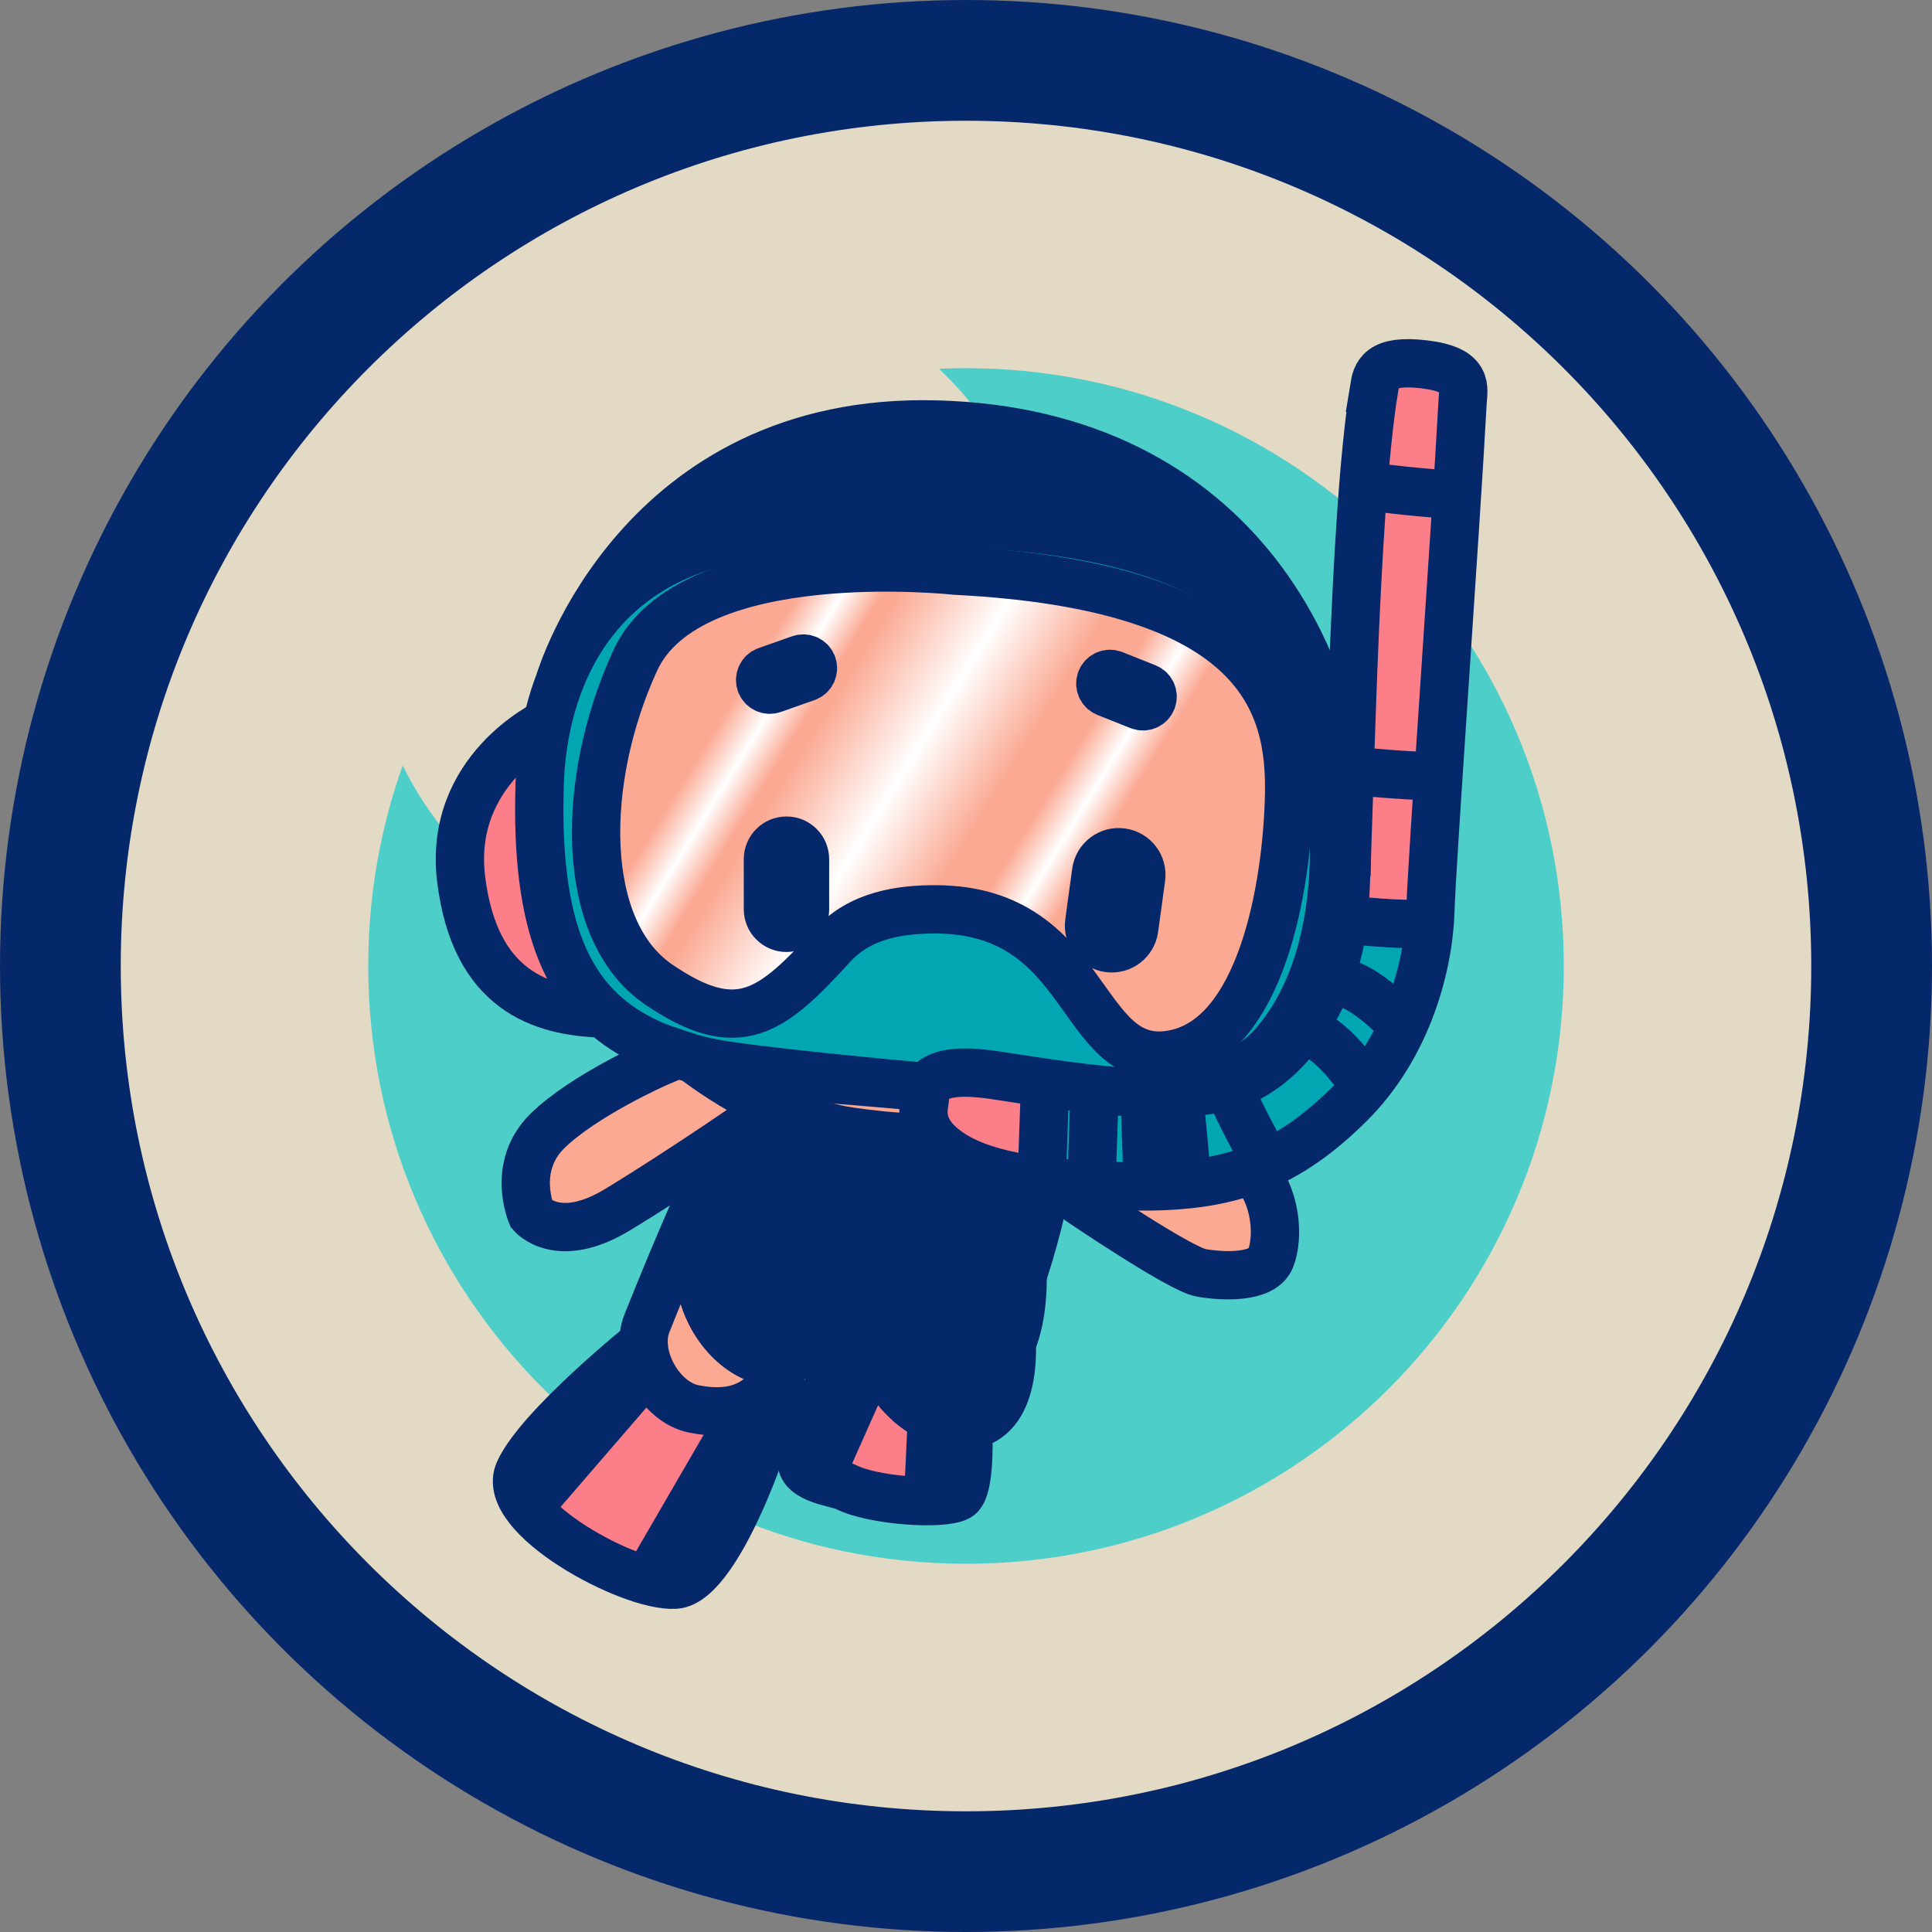 <svg width="40" height="40" viewBox="0 0 40 40" fill="none" xmlns="http://www.w3.org/2000/svg">
<rect x="0" y="0" width="40" height="40" fill="#808080" stroke="none"/>
<circle cx="20" cy="20" r="20" fill="#05286A"/>
<path d="M20 37.501C29.665 37.501 37.5 29.666 37.5 20C37.5 10.335 29.665 2.5 20 2.5C10.335 2.5 2.5 10.335 2.5 20C2.5 29.666 10.335 37.501 20 37.501Z" fill="#E2DAC5"/>
<path d="M20 32.376C26.836 32.376 32.377 26.835 32.377 20C32.377 13.164 26.836 7.623 20 7.623C13.165 7.623 7.624 13.164 7.624 20C7.624 26.835 13.165 32.376 20 32.376Z" fill="#4DCEC9"/>
<path d="M14.643 19.781C18.52 19.781 21.663 16.638 21.663 12.761C21.663 8.885 18.52 5.742 14.643 5.742C10.766 5.742 7.624 8.885 7.624 12.761C7.624 16.638 10.766 19.781 14.643 19.781Z" fill="#E2DAC5"/>
<path d="M15.58 20.898C16.128 20.723 16.625 20.211 17.219 19.56C17.828 18.892 18.714 18.806 19.346 18.806C19.361 18.806 19.376 18.806 19.391 18.806C21.152 18.817 21.855 19.802 22.473 20.671C22.96 21.353 23.38 21.943 24.22 21.817C25.946 21.559 26.618 18.771 26.668 16.461C26.687 15.596 26.586 14.487 25.629 13.576C24.564 12.562 22.595 11.976 19.777 11.833C19.764 11.833 18.387 11.684 16.892 11.838C15.515 11.982 13.751 12.417 13.171 13.681C12.079 16.06 11.958 19.21 13.648 20.364C14.442 20.906 15.038 21.07 15.58 20.896V20.898ZM22.777 14.07C22.798 14.015 22.84 13.973 22.895 13.95C22.949 13.927 23.01 13.925 23.063 13.948L23.747 14.219C23.859 14.265 23.915 14.393 23.871 14.506C23.85 14.561 23.808 14.603 23.752 14.626C23.724 14.637 23.695 14.643 23.665 14.643C23.638 14.643 23.609 14.637 23.582 14.628L22.899 14.357C22.786 14.311 22.731 14.183 22.775 14.07H22.777ZM22.532 19.098L22.677 18.048C22.695 17.918 22.761 17.803 22.866 17.725C22.971 17.647 23.099 17.612 23.229 17.629C23.497 17.666 23.684 17.914 23.647 18.181L23.502 19.231C23.468 19.476 23.258 19.655 23.017 19.655C22.994 19.655 22.973 19.655 22.951 19.651C22.821 19.634 22.706 19.566 22.628 19.462C22.549 19.357 22.515 19.23 22.532 19.1V19.098ZM16.686 18.827C16.686 19.05 16.505 19.231 16.283 19.231C16.061 19.231 15.88 19.05 15.88 18.827V17.788C15.88 17.564 16.061 17.383 16.283 17.383C16.505 17.383 16.686 17.564 16.686 17.788V18.827ZM15.861 13.872L16.554 13.626C16.61 13.606 16.669 13.608 16.722 13.635C16.776 13.66 16.816 13.706 16.835 13.761C16.875 13.876 16.816 14.002 16.701 14.044L16.008 14.29C15.983 14.3 15.958 14.303 15.934 14.303C15.842 14.303 15.758 14.246 15.725 14.156C15.685 14.042 15.745 13.916 15.859 13.874L15.861 13.872Z" fill="#FBA993"/>
<path d="M18.687 11.634L17.419 10.851L12.259 19.21L13.526 19.993L18.687 11.634Z" fill="url(#paint0_linear_76_2144)"/>
<path d="M23.639 11.473L20.326 9.428L13.255 20.88L16.568 22.926L23.639 11.473Z" fill="url(#paint1_linear_76_2144)"/>
<path d="M25.987 12.316L24.72 11.533L20.007 19.168L21.274 19.95L25.987 12.316Z" fill="url(#paint2_linear_76_2144)"/>
<path d="M19.122 22.788C19.124 22.773 19.126 22.756 19.128 22.736C19.134 22.677 19.141 22.603 19.172 22.526C18.843 22.498 18.523 22.471 18.212 22.446L18.206 22.454C18.206 22.454 18.2 22.45 18.196 22.448C18.194 22.448 18.192 22.446 18.191 22.444H18.187C18.177 22.442 18.166 22.441 18.156 22.441C16.848 22.334 15.697 22.24 14.727 22.028C14.62 22.009 14.532 21.992 14.463 21.975C14.809 22.23 16.186 23.198 17.614 23.407C18.225 23.494 18.799 23.54 19.279 23.537C19.052 23.233 19.094 22.964 19.118 22.811L19.122 22.786V22.788Z" fill="#FBA993"/>
<path d="M16.529 22.225C16.529 22.225 16.531 22.225 16.533 22.225H16.539V22.227C17.01 22.279 17.555 22.334 18.171 22.393H18.175H18.179C18.364 22.412 18.555 22.431 18.752 22.449C18.895 22.462 19.04 22.475 19.191 22.489C19.218 22.439 19.254 22.391 19.309 22.349C19.525 22.181 19.96 22.145 20.6 22.242C20.697 22.258 20.797 22.273 20.898 22.288C21.866 22.437 22.992 22.609 24.001 22.615C25.087 22.473 25.864 22.153 26.311 21.664C27.269 20.612 27.728 18.855 27.569 16.845C27.428 15.054 26.823 13.419 26.03 12.68C23.319 10.152 16.848 10.928 15.58 11.109C13.226 11.445 12.124 12.791 11.617 14.093C11.617 14.095 11.617 14.097 11.617 14.097C11.3 14.909 11.214 15.703 11.196 16.222C11.111 18.87 11.636 20.43 12.899 21.276C13.407 21.616 14.026 21.838 14.744 21.994C15.114 22.059 15.71 22.137 16.533 22.227L16.529 22.225ZM13.133 13.665C13.721 12.384 15.498 11.943 16.886 11.8C18.376 11.645 19.745 11.79 19.779 11.794C22.607 11.938 24.583 12.527 25.656 13.547C26.624 14.469 26.727 15.588 26.708 16.461C26.658 18.786 25.977 21.593 24.226 21.855C24.146 21.866 24.069 21.872 23.997 21.872C23.281 21.872 22.887 21.32 22.439 20.692C21.824 19.831 21.129 18.855 19.39 18.844C18.761 18.84 17.86 18.912 17.245 19.584C16.033 20.915 15.321 21.555 13.623 20.396C11.916 19.229 12.033 16.058 13.131 13.664L13.133 13.665Z" fill="#00A6B1"/>
<path d="M18.84 24.827C18.849 24.827 18.859 24.827 18.87 24.827C19.578 24.82 20.182 24.77 20.665 24.676C21.104 24.592 21.326 24.497 21.415 24.451C20.65 24.342 20.098 24.167 19.704 23.915C19.527 23.802 19.401 23.687 19.311 23.578C19.285 23.578 19.256 23.578 19.229 23.578C18.759 23.578 18.202 23.535 17.61 23.449C17.024 23.363 16.447 23.151 15.947 22.912C16.109 23.225 17.026 24.827 18.841 24.827H18.84Z" fill="#05286A"/>
<path d="M14.374 29.153C15.176 29.309 15.718 29.095 16.079 28.48C16.117 28.416 16.14 28.314 16.149 28.171L16.132 28.175C15.957 28.227 15.727 28.184 15.498 28.064C15.483 28.057 15.468 28.047 15.453 28.039C15.006 27.782 14.654 27.289 14.515 26.722C14.507 26.688 14.5 26.653 14.492 26.617C14.49 26.604 14.488 26.59 14.486 26.579C14.483 26.554 14.479 26.531 14.475 26.506C14.473 26.491 14.471 26.474 14.469 26.456C14.467 26.434 14.463 26.413 14.462 26.388C14.462 26.369 14.458 26.35 14.458 26.331C14.458 26.308 14.454 26.287 14.454 26.264C14.454 26.243 14.454 26.224 14.452 26.203C14.452 26.18 14.452 26.159 14.45 26.134C14.45 26.113 14.45 26.09 14.45 26.067C14.45 26.044 14.45 26.021 14.45 25.998C14.45 25.975 14.45 25.951 14.45 25.928C14.45 25.905 14.45 25.882 14.452 25.857C14.452 25.832 14.454 25.807 14.456 25.782C14.456 25.76 14.46 25.735 14.46 25.712C14.46 25.687 14.463 25.66 14.465 25.634C14.467 25.609 14.469 25.586 14.473 25.561C14.475 25.534 14.479 25.508 14.483 25.479C14.485 25.454 14.488 25.429 14.492 25.404C14.496 25.378 14.5 25.349 14.504 25.32C14.507 25.296 14.511 25.269 14.515 25.244C14.519 25.215 14.523 25.187 14.528 25.158C14.532 25.131 14.538 25.105 14.542 25.078C14.547 25.049 14.551 25.021 14.557 24.99C14.563 24.963 14.567 24.935 14.572 24.906C14.578 24.878 14.584 24.849 14.589 24.82C14.595 24.792 14.603 24.761 14.609 24.73C14.614 24.702 14.62 24.673 14.628 24.646C14.635 24.614 14.643 24.581 14.651 24.549C14.656 24.522 14.662 24.496 14.67 24.469C14.67 24.463 14.672 24.459 14.674 24.454C14.238 25.336 13.427 27.371 13.419 27.394C13.297 27.7 13.339 28.097 13.536 28.458C13.736 28.826 14.051 29.084 14.377 29.149L14.374 29.153Z" fill="#FBA993"/>
<path d="M15.6 23.184C15.762 23.098 15.853 22.995 15.876 22.878C14.998 22.451 14.366 21.952 14.357 21.945L14.347 21.937C14.24 21.908 14.133 21.878 14.032 21.845C13.818 21.935 13.621 22.021 13.62 22.021C13.604 22.027 12.098 22.695 11.351 23.426C10.631 24.131 11 25.07 11.025 25.129C11.061 25.169 11.605 25.735 12.768 25.034C13.306 24.707 13.996 24.264 14.82 23.715C15.277 23.407 15.598 23.188 15.601 23.184H15.6Z" fill="#FBA993"/>
<path d="M13.308 27.841C13.045 28.057 11.156 29.618 10.765 30.472C10.679 30.661 10.723 30.884 10.895 31.134C10.906 31.152 10.918 31.167 10.931 31.184L13.415 28.307C13.352 28.152 13.316 27.994 13.308 27.841Z" fill="#FC7E89"/>
<path d="M21.475 24.419C21.499 24.423 21.522 24.427 21.547 24.429L21.618 22.435C21.369 22.399 21.127 22.363 20.892 22.326C20.791 22.311 20.692 22.296 20.594 22.28C20.361 22.246 20.157 22.227 19.981 22.227C19.682 22.227 19.466 22.279 19.334 22.38C19.193 22.491 19.18 22.634 19.168 22.739C19.166 22.758 19.164 22.777 19.162 22.792L19.159 22.817C19.126 23.021 19.057 23.449 19.726 23.879C20.123 24.133 20.686 24.31 21.471 24.415H21.475V24.419Z" fill="#FC7E89"/>
<path d="M22.683 22.571L22.618 24.518C22.922 24.534 23.246 24.541 23.598 24.545C23.647 24.545 23.695 24.545 23.743 24.545L23.678 22.647C23.351 22.636 23.017 22.607 22.683 22.573V22.571Z" fill="#00A6B1"/>
<path d="M15.997 14.25L16.69 14.003C16.783 13.971 16.833 13.866 16.8 13.772C16.768 13.679 16.663 13.629 16.569 13.662L15.876 13.908C15.783 13.94 15.733 14.045 15.766 14.139C15.798 14.232 15.903 14.282 15.997 14.25Z" fill="#05286A"/>
<path d="M15.573 11.067C16.846 10.886 23.331 10.11 26.057 12.65C26.857 13.396 27.466 15.04 27.609 16.841C27.77 18.863 27.308 20.629 26.342 21.691C25.929 22.145 25.24 22.453 24.291 22.613C24.673 22.602 25.032 22.563 25.352 22.487C26.616 22.181 27.699 20.579 27.816 18.838C27.833 18.569 27.85 18.183 27.867 17.71C27.884 15.275 27.058 12.988 25.566 11.382C24.069 9.771 21.933 8.881 19.392 8.812C16.21 8.726 14.265 10.168 13.194 11.392C12.504 12.18 12.077 12.982 11.844 13.507C11.926 13.358 12.016 13.209 12.115 13.064C12.879 11.961 14.041 11.29 15.573 11.071V11.067Z" fill="#05286A"/>
<path d="M11.152 16.218C11.164 15.869 11.202 15.453 11.298 15.009C11.17 15.076 10.742 15.319 10.345 15.756C9.91 16.233 9.421 17.047 9.57 18.212C9.869 20.577 11.336 20.923 12.441 20.961C11.477 20.052 11.076 18.557 11.152 16.218Z" fill="#FC7E89"/>
<path d="M24.56 24.503C24.545 24.317 24.428 22.884 24.371 22.647C24.251 22.651 24.129 22.652 24.005 22.652C23.911 22.652 23.815 22.651 23.72 22.647L23.785 24.543C24.058 24.541 24.316 24.527 24.562 24.503H24.56Z" fill="#00A6B1"/>
<path d="M16.283 17.425C16.082 17.425 15.918 17.589 15.918 17.79V18.828C15.918 19.029 16.082 19.193 16.283 19.193C16.483 19.193 16.648 19.029 16.648 18.828V17.79C16.648 17.589 16.483 17.425 16.283 17.425Z" fill="#05286A"/>
<path d="M22.956 19.611C23.203 19.646 23.43 19.472 23.462 19.228L23.607 18.177C23.642 17.931 23.468 17.704 23.224 17.672C23.105 17.654 22.987 17.687 22.891 17.759C22.796 17.832 22.735 17.937 22.718 18.057L22.572 19.107C22.555 19.226 22.588 19.344 22.66 19.44C22.733 19.535 22.838 19.596 22.958 19.613L22.956 19.611Z" fill="#05286A"/>
<path d="M22.914 14.32L23.598 14.591C23.642 14.609 23.691 14.609 23.735 14.59C23.779 14.57 23.814 14.536 23.833 14.49C23.869 14.397 23.825 14.292 23.731 14.255L23.048 13.984C23.027 13.975 23.004 13.971 22.981 13.971C22.956 13.971 22.933 13.977 22.91 13.986C22.866 14.005 22.832 14.04 22.813 14.085C22.777 14.179 22.821 14.284 22.914 14.32Z" fill="#05286A"/>
<path d="M20.671 24.715C20.188 24.808 19.58 24.86 18.87 24.868C18.861 24.868 18.849 24.868 18.84 24.868C16.991 24.868 16.065 23.233 15.907 22.926C15.87 23.038 15.775 23.138 15.62 23.218C15.62 23.218 15.575 23.248 15.496 23.304C15.399 23.554 15.33 23.85 15.294 24.182C15.294 24.188 15.237 24.828 15.512 25.523C15.764 26.162 16.355 26.981 17.744 27.25C19.134 27.52 19.989 27.271 20.461 27.016C20.97 26.739 21.156 26.395 21.158 26.391C21.161 26.382 21.593 25.076 21.62 24.476C21.572 24.471 21.526 24.465 21.48 24.459C21.438 24.486 21.221 24.61 20.673 24.715H20.671Z" fill="#05286A"/>
<path d="M25.36 22.523C25.07 22.594 24.749 22.632 24.411 22.647C24.47 22.914 24.585 24.306 24.6 24.501C25.198 24.436 25.721 24.302 26.21 24.081C26.114 23.913 25.515 22.842 25.436 22.504C25.412 22.512 25.387 22.519 25.36 22.525V22.523Z" fill="#00A6B1"/>
<path d="M27.5 20.361C27.359 20.711 27.182 21.033 26.976 21.32C27.541 21.385 28.161 22.305 28.266 22.469C28.577 22.089 28.828 21.675 29.022 21.253C28.933 21.152 28.068 20.203 27.5 20.361Z" fill="#00A6B1"/>
<path d="M26.947 21.358C26.538 21.913 26.026 22.322 25.473 22.49C25.547 22.819 26.158 23.911 26.244 24.062C26.828 23.79 27.363 23.397 27.917 22.851C28.031 22.738 28.138 22.622 28.238 22.502C28.159 22.381 27.506 21.398 26.945 21.358H26.947Z" fill="#00A6B1"/>
<path d="M23.686 24.585C23.657 24.585 23.628 24.585 23.598 24.585C23.036 24.581 22.538 24.56 22.095 24.526C22.126 24.623 22.217 24.734 22.366 24.852C22.385 24.866 24.444 26.259 24.873 26.334C25.436 26.431 26.145 26.412 26.29 26.042C26.456 25.62 26.416 24.763 25.912 24.245C25.267 24.482 24.55 24.585 23.684 24.585H23.686Z" fill="#FBA993"/>
<path d="M29.492 7.563C28.566 7.452 28.514 7.773 28.472 8.028C28.385 8.569 28.31 9.264 28.249 10.041C28.383 10.058 29.822 10.236 30.149 10.207C30.195 9.478 30.235 8.83 30.262 8.33C30.262 8.303 30.265 8.275 30.267 8.248C30.29 7.973 30.317 7.66 29.492 7.561V7.563Z" fill="#FC7E89"/>
<path d="M22.643 22.567C22.311 22.53 21.979 22.486 21.656 22.441L21.585 24.432C21.885 24.468 22.213 24.497 22.578 24.516L22.643 22.567Z" fill="#00A6B1"/>
<path d="M28.245 10.084C28.089 12.066 28.008 14.567 27.949 16.4C27.934 16.887 27.919 17.326 27.905 17.708C27.905 17.847 27.901 17.987 27.894 18.128H27.888C27.877 18.414 27.865 18.653 27.852 18.838C27.848 18.897 27.842 18.957 27.837 19.016C27.999 19.033 29.127 19.155 29.58 19.092C29.585 19.016 29.589 18.941 29.591 18.869C29.603 18.5 29.669 17.425 29.757 16.081C29.717 16.087 29.66 16.089 29.585 16.089C29.106 16.089 28.027 15.984 27.974 15.978L27.978 15.938C27.993 15.938 29.494 16.085 29.759 16.039C29.801 15.39 29.849 14.678 29.899 13.954C29.985 12.673 30.072 11.367 30.143 10.254C30.12 10.254 30.091 10.256 30.059 10.256C29.614 10.256 28.384 10.105 28.241 10.086L28.245 10.084Z" fill="#FC7E89"/>
<path d="M14.834 29.24C14.687 29.24 14.532 29.223 14.366 29.192C14.026 29.125 13.702 28.86 13.495 28.482C13.472 28.438 13.451 28.394 13.43 28.35L10.954 31.218C11.439 31.838 12.571 32.474 13.383 32.703L15.47 29.112C15.283 29.198 15.071 29.242 14.832 29.242L14.834 29.24Z" fill="#FC7E89"/>
<path d="M27.835 19.054C27.785 19.493 27.676 19.919 27.52 20.316C28.094 20.19 28.9 21.057 29.039 21.213C29.364 20.495 29.53 19.759 29.58 19.13C29.484 19.144 29.364 19.148 29.23 19.148C28.701 19.148 27.968 19.067 27.835 19.052V19.054Z" fill="#00A6B1"/>
<path d="M19.936 29.534C19.802 29.534 19.659 29.509 19.51 29.461C19.441 29.439 19.376 29.414 19.313 29.385L19.237 31.058C19.51 31.056 19.731 31.027 19.831 30.972C19.985 30.886 20.054 30.372 20.025 29.53C19.997 29.532 19.966 29.534 19.936 29.534Z" fill="#FC7E89"/>
<path d="M15.536 29.078L13.425 32.713C13.612 32.763 13.782 32.792 13.919 32.792C13.94 32.792 13.959 32.792 13.978 32.792C14.87 32.732 16.075 29.34 16.151 28.446C16.151 28.433 16.151 28.421 16.151 28.408C16.14 28.444 16.126 28.477 16.111 28.503C15.957 28.767 15.764 28.958 15.534 29.08L15.536 29.078Z" fill="#FC7E89"/>
<path d="M18.255 28.322C18.187 28.282 18.12 28.24 18.051 28.196L16.98 30.607C17.085 30.647 17.2 30.676 17.295 30.701C17.39 30.726 17.474 30.747 17.52 30.771C17.879 30.957 18.634 31.06 19.195 31.06L19.273 29.37C18.584 29.044 18.286 28.392 18.255 28.324V28.322Z" fill="#FC7E89"/>
<path d="M17.83 28.039C17.809 28.037 17.728 28.026 17.604 28.02C17.522 28.14 16.629 29.467 16.615 30.248C16.613 30.416 16.764 30.521 16.944 30.594L18.019 28.175C17.956 28.133 17.893 28.087 17.83 28.041V28.039Z" fill="#FC7E89"/>
<path d="M20.279 28.601C20.086 28.698 19.865 28.744 19.626 28.744C19.223 28.744 18.771 28.61 18.316 28.356C18.412 28.549 18.775 29.187 19.521 29.423C19.892 29.542 20.212 29.509 20.449 29.332C20.772 29.089 20.936 28.591 20.93 27.892C20.778 28.221 20.56 28.459 20.281 28.599L20.279 28.601Z" fill="#FBA993"/>
<path d="M20.48 27.052C20.148 27.233 19.63 27.409 18.874 27.409C18.542 27.409 18.164 27.375 17.734 27.293C16.327 27.02 15.727 26.187 15.472 25.538C15.195 24.833 15.252 24.186 15.252 24.18C15.286 23.867 15.349 23.587 15.437 23.344C15.3 23.438 15.093 23.577 14.847 23.743C14.819 23.951 14.788 24.148 14.75 24.297L14.746 24.31C14.486 25.311 14.418 26.162 14.553 26.712C14.691 27.268 15.034 27.751 15.472 28.005C15.706 28.14 15.943 28.188 16.119 28.138L16.163 28.127C17.033 27.886 17.831 28.001 17.839 28.003H17.845L17.849 28.007C18.717 28.663 19.642 28.877 20.26 28.568C20.837 28.28 21.144 27.556 21.15 26.475C21.072 26.59 20.871 26.84 20.478 27.054L20.48 27.052Z" fill="#05286A"/>
<path d="M17.247 19.586C17.86 18.914 18.763 18.841 19.391 18.845C21.131 18.857 21.828 19.832 22.441 20.694C22.889 21.322 23.283 21.873 23.999 21.873C24.071 21.873 24.148 21.868 24.228 21.856C25.979 21.595 26.659 18.788 26.71 16.462C26.729 15.59 26.626 14.469 25.658 13.549C24.585 12.529 22.609 11.939 19.781 11.796C19.747 11.792 18.376 11.647 16.888 11.802C15.5 11.945 13.723 12.386 13.134 13.667C12.035 16.061 11.918 19.235 13.627 20.399C15.325 21.558 16.037 20.919 17.249 19.588L17.247 19.586ZM13.169 13.68C13.749 12.416 15.514 11.981 16.89 11.838C18.387 11.683 19.762 11.832 19.775 11.832C22.593 11.975 24.562 12.562 25.627 13.575C26.584 14.486 26.685 15.595 26.666 16.46C26.616 18.771 25.944 21.558 24.218 21.816C23.378 21.942 22.958 21.352 22.471 20.671C21.851 19.802 21.148 18.817 19.39 18.805C19.374 18.805 19.359 18.805 19.344 18.805C18.712 18.805 17.826 18.891 17.217 19.559C16.623 20.21 16.126 20.722 15.578 20.898C15.036 21.072 14.441 20.907 13.646 20.365C11.956 19.212 12.077 16.061 13.169 13.682V13.68Z" fill="black"/>
<path d="M16.283 17.384C16.06 17.384 15.88 17.566 15.88 17.789V18.828C15.88 19.051 16.061 19.233 16.283 19.233C16.505 19.233 16.686 19.051 16.686 18.828V17.789C16.686 17.566 16.505 17.384 16.283 17.384ZM16.648 18.826C16.648 19.027 16.483 19.191 16.283 19.191C16.082 19.191 15.918 19.027 15.918 18.826V17.787C15.918 17.587 16.082 17.423 16.283 17.423C16.483 17.423 16.648 17.587 16.648 17.787V18.826Z" fill="black"/>
<path d="M22.951 19.649C22.973 19.653 22.994 19.653 23.017 19.653C23.258 19.653 23.468 19.476 23.502 19.229L23.647 18.179C23.684 17.912 23.497 17.664 23.229 17.627C23.099 17.61 22.971 17.642 22.866 17.723C22.761 17.801 22.695 17.918 22.677 18.045L22.532 19.096C22.515 19.225 22.548 19.353 22.628 19.458C22.706 19.563 22.823 19.63 22.951 19.647V19.649ZM22.57 19.103L22.716 18.053C22.733 17.935 22.794 17.828 22.889 17.755C22.985 17.683 23.103 17.652 23.222 17.667C23.468 17.702 23.64 17.929 23.605 18.173L23.46 19.224C23.426 19.47 23.199 19.642 22.954 19.607C22.836 19.59 22.729 19.529 22.656 19.433C22.584 19.338 22.553 19.22 22.569 19.101L22.57 19.103Z" fill="black"/>
<path d="M22.899 14.357L23.583 14.628C23.609 14.639 23.636 14.643 23.665 14.643C23.695 14.643 23.724 14.637 23.753 14.626C23.806 14.603 23.848 14.559 23.871 14.506C23.917 14.393 23.861 14.263 23.747 14.219L23.063 13.948C23.008 13.927 22.949 13.927 22.895 13.95C22.842 13.973 22.8 14.017 22.777 14.07C22.731 14.183 22.786 14.313 22.901 14.357H22.899ZM22.813 14.086C22.83 14.04 22.865 14.005 22.91 13.986C22.933 13.977 22.958 13.971 22.981 13.971C23.004 13.971 23.027 13.975 23.048 13.984L23.732 14.255C23.825 14.292 23.869 14.399 23.833 14.49C23.816 14.536 23.781 14.571 23.735 14.59C23.689 14.609 23.642 14.609 23.598 14.592L22.914 14.32C22.821 14.284 22.777 14.177 22.813 14.086Z" fill="black"/>
<path d="M15.937 14.301C15.962 14.301 15.987 14.297 16.012 14.288L16.705 14.041C16.82 14.001 16.881 13.873 16.839 13.759C16.82 13.703 16.779 13.659 16.726 13.633C16.672 13.608 16.613 13.604 16.558 13.623L15.865 13.87C15.75 13.91 15.689 14.037 15.731 14.152C15.764 14.242 15.848 14.299 15.939 14.299L15.937 14.301ZM15.876 13.91L16.569 13.663C16.663 13.631 16.766 13.678 16.8 13.774C16.833 13.868 16.785 13.971 16.69 14.005L15.997 14.251C15.903 14.284 15.8 14.236 15.766 14.141C15.733 14.047 15.781 13.944 15.876 13.91Z" fill="black"/>
<path d="M29.496 7.523C28.532 7.406 28.474 7.764 28.432 8.023C28.117 9.95 27.991 13.83 27.909 16.398C27.901 16.619 27.896 16.829 27.888 17.032C27.764 14.841 26.954 12.814 25.595 11.351C24.873 10.574 24.005 9.961 23.015 9.53C21.942 9.062 20.724 8.806 19.392 8.77C17.979 8.732 16.69 8.987 15.557 9.53C14.652 9.963 13.845 10.582 13.159 11.365C12.056 12.627 11.624 13.923 11.576 14.07C11.458 14.372 11.37 14.672 11.305 14.96C11.233 14.996 10.754 15.244 10.312 15.727C9.871 16.21 9.377 17.035 9.528 18.217C9.835 20.646 11.361 20.971 12.483 21.003C12.604 21.112 12.733 21.215 12.871 21.307C13.196 21.522 13.562 21.692 13.971 21.826C13.772 21.908 13.602 21.985 13.6 21.985C13.585 21.99 12.073 22.662 11.321 23.397C10.563 24.142 10.981 25.137 10.986 25.146L10.99 25.152C10.99 25.152 11.223 25.421 11.706 25.421C11.981 25.421 12.34 25.335 12.785 25.066C13.316 24.745 13.994 24.31 14.801 23.772C14.775 23.965 14.746 24.146 14.71 24.283C14.303 25.051 13.383 27.359 13.373 27.382C13.323 27.506 13.301 27.644 13.303 27.789C13.182 27.886 11.135 29.553 10.725 30.454C10.633 30.657 10.677 30.894 10.858 31.157C11.416 31.967 13.14 32.83 13.917 32.83C13.938 32.83 13.957 32.83 13.976 32.83C14.524 32.793 15.111 31.619 15.412 30.922C15.848 29.916 16.153 28.852 16.188 28.446C16.191 28.392 16.188 28.341 16.172 28.291C16.178 28.251 16.182 28.207 16.186 28.159C16.734 28.01 17.251 28.003 17.555 28.016C17.415 28.222 16.585 29.484 16.571 30.246C16.566 30.554 16.997 30.664 17.282 30.739C17.375 30.764 17.455 30.785 17.497 30.806C17.868 30.997 18.614 31.1 19.18 31.1C19.481 31.1 19.731 31.069 19.844 31.006C20.058 30.886 20.081 30.137 20.06 29.524C20.212 29.506 20.35 29.452 20.468 29.362C20.816 29.101 20.986 28.562 20.963 27.802C21.114 27.434 21.19 26.964 21.188 26.403C21.207 26.342 21.623 25.076 21.652 24.48C21.778 24.495 21.91 24.509 22.047 24.52C22.076 24.631 22.172 24.749 22.338 24.883C22.422 24.94 24.423 26.296 24.86 26.372C24.946 26.387 25.177 26.422 25.433 26.422C25.794 26.422 26.204 26.351 26.32 26.055C26.489 25.626 26.45 24.759 25.944 24.228C26.657 23.959 27.285 23.523 27.938 22.88C29.131 21.7 29.593 20.033 29.626 18.866C29.641 18.317 29.784 16.197 29.933 13.954C30.076 11.815 30.223 9.604 30.292 8.336C30.292 8.31 30.296 8.283 30.298 8.254C30.321 7.975 30.349 7.628 29.488 7.525L29.496 7.523ZM13.192 11.387C14.263 10.164 16.209 8.722 19.39 8.808C21.933 8.877 24.067 9.765 25.564 11.378C27.056 12.984 27.882 15.271 27.865 17.706C27.848 18.181 27.831 18.567 27.814 18.834C27.697 20.575 26.615 22.177 25.351 22.483C25.03 22.561 24.671 22.599 24.289 22.609C25.238 22.45 25.927 22.141 26.34 21.687C27.306 20.627 27.768 18.859 27.608 16.837C27.464 15.036 26.855 13.392 26.055 12.646C23.331 10.106 16.844 10.882 15.571 11.063C14.04 11.283 12.877 11.953 12.113 13.056C12.012 13.201 11.922 13.35 11.842 13.499C12.075 12.976 12.501 12.172 13.192 11.384V11.387ZM23.718 22.647C23.814 22.651 23.909 22.653 24.003 22.653C24.127 22.653 24.249 22.653 24.369 22.647C24.427 22.882 24.543 24.318 24.558 24.503C24.312 24.528 24.054 24.541 23.781 24.543L23.716 22.647H23.718ZM23.743 24.543C23.695 24.543 23.645 24.543 23.598 24.543C23.247 24.541 22.922 24.532 22.618 24.516L22.683 22.569C23.017 22.605 23.352 22.632 23.678 22.643L23.743 24.541V24.543ZM9.57 18.212C9.423 17.045 9.91 16.232 10.345 15.754C10.742 15.317 11.172 15.075 11.298 15.008C11.204 15.451 11.164 15.867 11.152 16.216C11.076 18.555 11.477 20.05 12.441 20.959C11.338 20.921 9.869 20.575 9.57 18.21V18.212ZM12.896 21.272C11.632 20.426 11.105 18.868 11.193 16.218C11.21 15.699 11.296 14.905 11.613 14.093C11.613 14.093 11.613 14.091 11.613 14.089C12.121 12.789 13.222 11.443 15.576 11.105C16.846 10.924 23.315 10.15 26.026 12.676C26.821 13.415 27.424 15.05 27.566 16.841C27.724 18.851 27.266 20.608 26.307 21.66C25.862 22.151 25.083 22.469 23.997 22.611C22.989 22.605 21.862 22.431 20.894 22.284C20.793 22.269 20.694 22.254 20.596 22.238C19.957 22.141 19.521 22.177 19.305 22.345C19.25 22.387 19.214 22.435 19.187 22.485C19.038 22.471 18.891 22.458 18.748 22.445C18.551 22.425 18.358 22.408 18.175 22.389H18.171H18.168C17.551 22.33 17.007 22.275 16.535 22.223L16.529 22.221C16.529 22.221 16.527 22.221 16.526 22.221C15.704 22.131 15.107 22.053 14.736 21.988C14.018 21.832 13.402 21.61 12.892 21.27L12.896 21.272ZM19.277 23.537C18.798 23.541 18.225 23.495 17.612 23.407C16.184 23.199 14.807 22.231 14.461 21.975C14.53 21.992 14.618 22.009 14.725 22.028C15.695 22.24 16.846 22.334 18.154 22.441C18.164 22.441 18.175 22.441 18.185 22.443H18.187C18.189 22.443 18.191 22.445 18.192 22.447C18.196 22.447 18.2 22.45 18.202 22.452L18.208 22.445C18.519 22.469 18.84 22.496 19.168 22.525C19.137 22.601 19.13 22.676 19.124 22.735C19.124 22.754 19.12 22.771 19.118 22.786L19.115 22.811C19.09 22.964 19.048 23.233 19.275 23.537H19.277ZM17.606 23.447C18.198 23.533 18.756 23.577 19.225 23.577C19.254 23.577 19.281 23.577 19.307 23.577C19.397 23.686 19.525 23.8 19.701 23.913C20.094 24.165 20.646 24.341 21.412 24.45C21.322 24.495 21.1 24.591 20.661 24.675C20.18 24.768 19.577 24.82 18.866 24.826C18.857 24.826 18.847 24.826 18.836 24.826C17.02 24.826 16.104 23.224 15.941 22.91C16.443 23.149 17.02 23.361 17.604 23.447H17.606ZM19.722 23.881C19.053 23.451 19.122 23.025 19.155 22.819L19.159 22.794C19.16 22.779 19.162 22.76 19.164 22.741C19.174 22.636 19.189 22.49 19.33 22.382C19.46 22.28 19.678 22.229 19.978 22.229C20.153 22.229 20.358 22.246 20.59 22.282C20.688 22.298 20.787 22.313 20.888 22.328C21.121 22.364 21.366 22.401 21.614 22.437L21.543 24.43C21.518 24.427 21.496 24.425 21.471 24.421H21.467C20.682 24.314 20.119 24.138 19.722 23.884V23.881ZM12.764 25.032C11.601 25.735 11.057 25.167 11.021 25.127C10.998 25.068 10.629 24.131 11.347 23.424C12.094 22.693 13.6 22.026 13.616 22.019C13.617 22.019 13.812 21.933 14.028 21.843C14.131 21.876 14.236 21.906 14.343 21.935L14.353 21.942C14.362 21.95 14.994 22.448 15.873 22.876C15.85 22.993 15.756 23.096 15.596 23.182C15.592 23.183 15.271 23.405 14.815 23.712C13.992 24.262 13.301 24.705 12.762 25.032H12.764ZM13.411 27.398C13.421 27.377 14.23 25.339 14.666 24.457C14.666 24.463 14.664 24.467 14.662 24.472C14.656 24.499 14.649 24.526 14.643 24.553C14.635 24.585 14.628 24.617 14.62 24.65C14.614 24.679 14.608 24.707 14.601 24.734C14.595 24.765 14.588 24.793 14.582 24.824C14.576 24.852 14.57 24.881 14.565 24.91C14.559 24.938 14.553 24.965 14.549 24.994C14.544 25.022 14.54 25.051 14.534 25.081C14.53 25.108 14.524 25.135 14.521 25.162C14.517 25.19 14.511 25.219 14.507 25.248C14.504 25.274 14.5 25.299 14.496 25.324C14.492 25.353 14.488 25.379 14.484 25.408C14.481 25.433 14.479 25.458 14.475 25.482C14.471 25.509 14.469 25.536 14.465 25.564C14.463 25.589 14.461 25.612 14.458 25.637C14.456 25.664 14.454 25.689 14.452 25.715C14.452 25.74 14.448 25.763 14.448 25.786C14.448 25.811 14.444 25.836 14.444 25.86C14.444 25.883 14.444 25.906 14.442 25.931C14.442 25.954 14.442 25.979 14.442 26.002C14.442 26.025 14.442 26.048 14.442 26.07C14.442 26.093 14.442 26.114 14.442 26.137C14.442 26.16 14.442 26.183 14.444 26.206C14.444 26.227 14.444 26.248 14.446 26.267C14.446 26.29 14.45 26.313 14.45 26.334C14.45 26.353 14.452 26.372 14.454 26.391C14.456 26.414 14.46 26.437 14.461 26.46C14.463 26.477 14.465 26.492 14.467 26.51C14.471 26.535 14.475 26.559 14.479 26.582C14.481 26.596 14.482 26.609 14.484 26.62C14.492 26.657 14.5 26.691 14.507 26.725C14.647 27.293 14.998 27.785 15.445 28.043C15.46 28.052 15.475 28.06 15.491 28.068C15.72 28.19 15.949 28.23 16.125 28.178L16.142 28.175C16.134 28.318 16.111 28.419 16.071 28.484C15.708 29.099 15.168 29.313 14.366 29.156C14.038 29.093 13.723 28.833 13.524 28.465C13.327 28.104 13.283 27.707 13.408 27.401L13.411 27.398ZM10.893 31.134C10.719 30.884 10.675 30.661 10.763 30.472C11.152 29.616 13.041 28.056 13.306 27.84C13.314 27.993 13.35 28.152 13.413 28.306L10.929 31.184C10.918 31.167 10.904 31.151 10.893 31.134ZM10.954 31.216L13.43 28.348C13.45 28.392 13.47 28.436 13.495 28.48C13.702 28.858 14.026 29.124 14.366 29.19C14.532 29.223 14.687 29.238 14.834 29.238C15.072 29.238 15.284 29.194 15.472 29.108L13.385 32.7C12.571 32.471 11.441 31.837 10.956 31.214L10.954 31.216ZM16.149 28.442C16.073 29.335 14.868 32.73 13.976 32.788C13.957 32.788 13.938 32.788 13.917 32.788C13.778 32.788 13.61 32.759 13.423 32.709L15.534 29.074C15.766 28.952 15.957 28.759 16.111 28.497C16.126 28.471 16.14 28.44 16.151 28.402C16.151 28.415 16.151 28.427 16.151 28.44L16.149 28.442ZM16.613 30.246C16.627 29.463 17.52 28.138 17.602 28.018C17.727 28.026 17.807 28.035 17.828 28.037C17.891 28.085 17.954 28.129 18.017 28.171L16.942 30.59C16.762 30.517 16.61 30.412 16.613 30.244V30.246ZM17.518 30.77C17.473 30.747 17.389 30.724 17.293 30.699C17.198 30.674 17.085 30.645 16.978 30.605L18.049 28.194C18.116 28.238 18.185 28.28 18.253 28.32C18.284 28.389 18.582 29.04 19.271 29.366L19.193 31.056C18.631 31.056 17.877 30.953 17.518 30.767V30.77ZM19.827 30.972C19.727 31.027 19.504 31.056 19.233 31.058L19.309 29.385C19.372 29.414 19.437 29.439 19.506 29.462C19.657 29.509 19.8 29.534 19.932 29.534C19.962 29.534 19.991 29.534 20.022 29.53C20.05 30.374 19.98 30.886 19.827 30.972ZM20.447 29.332C20.211 29.511 19.89 29.542 19.519 29.423C18.773 29.185 18.408 28.547 18.315 28.356C18.769 28.61 19.223 28.744 19.624 28.744C19.863 28.744 20.085 28.696 20.277 28.6C20.556 28.461 20.774 28.222 20.927 27.894C20.934 28.593 20.768 29.091 20.445 29.334L20.447 29.332ZM20.26 28.564C19.642 28.873 18.718 28.66 17.849 28.003L17.845 27.999H17.839C17.839 27.999 17.033 27.883 16.163 28.123L16.119 28.134C15.941 28.186 15.706 28.136 15.472 28.001C15.034 27.749 14.691 27.266 14.553 26.708C14.418 26.158 14.486 25.307 14.746 24.306L14.75 24.293C14.788 24.144 14.819 23.947 14.847 23.739C15.094 23.573 15.3 23.434 15.437 23.34C15.349 23.583 15.286 23.863 15.252 24.176C15.252 24.182 15.195 24.831 15.472 25.534C15.727 26.183 16.327 27.016 17.734 27.289C18.164 27.373 18.542 27.405 18.874 27.405C19.63 27.405 20.149 27.228 20.48 27.048C20.875 26.834 21.076 26.584 21.152 26.47C21.144 27.55 20.837 28.274 20.262 28.562L20.26 28.564ZM21.154 26.393C21.154 26.393 20.967 26.741 20.457 27.018C19.985 27.273 19.13 27.522 17.74 27.252C16.352 26.983 15.76 26.164 15.508 25.524C15.235 24.829 15.29 24.19 15.29 24.184C15.326 23.852 15.395 23.556 15.492 23.306C15.573 23.252 15.617 23.22 15.617 23.22C15.771 23.138 15.867 23.04 15.903 22.928C16.061 23.235 16.988 24.869 18.836 24.869C18.845 24.869 18.857 24.869 18.866 24.869C19.579 24.862 20.184 24.812 20.667 24.717C21.215 24.612 21.433 24.488 21.475 24.461C21.52 24.467 21.566 24.472 21.614 24.478C21.587 25.078 21.156 26.384 21.152 26.393H21.154ZM21.585 24.434L21.656 22.443C21.979 22.488 22.311 22.532 22.643 22.569L22.578 24.518C22.215 24.499 21.885 24.472 21.585 24.434ZM26.29 26.044C26.145 26.414 25.436 26.431 24.873 26.336C24.444 26.261 22.387 24.868 22.366 24.854C22.217 24.734 22.126 24.625 22.095 24.528C22.538 24.564 23.036 24.583 23.598 24.587C23.626 24.587 23.657 24.587 23.686 24.587C24.552 24.587 25.268 24.484 25.914 24.247C26.418 24.765 26.458 25.622 26.292 26.044H26.29ZM24.598 24.501C24.583 24.306 24.47 22.914 24.409 22.647C24.749 22.632 25.068 22.594 25.358 22.523C25.383 22.517 25.408 22.509 25.435 22.502C25.513 22.842 26.112 23.913 26.208 24.079C25.719 24.299 25.196 24.434 24.598 24.499V24.501ZM27.917 22.855C27.365 23.401 26.83 23.797 26.244 24.066C26.158 23.915 25.547 22.823 25.473 22.494C26.025 22.326 26.538 21.916 26.947 21.362C27.506 21.402 28.161 22.387 28.239 22.506C28.138 22.626 28.031 22.742 27.919 22.855H27.917ZM28.264 22.473C28.157 22.309 27.539 21.389 26.974 21.324C27.18 21.037 27.357 20.713 27.499 20.365C28.064 20.207 28.931 21.158 29.02 21.257C28.826 21.679 28.577 22.093 28.264 22.473ZM29.038 21.217C28.896 21.06 28.092 20.194 27.518 20.32C27.674 19.922 27.783 19.497 27.833 19.057C27.966 19.073 28.698 19.153 29.229 19.153C29.362 19.153 29.484 19.147 29.578 19.136C29.528 19.764 29.362 20.501 29.038 21.219V21.217ZM29.901 13.954C29.853 14.677 29.805 15.389 29.761 16.039C29.496 16.084 27.995 15.939 27.98 15.938L27.976 15.978C28.029 15.983 29.108 16.088 29.587 16.088C29.66 16.088 29.719 16.086 29.759 16.081C29.672 17.425 29.603 18.5 29.593 18.868C29.591 18.941 29.587 19.015 29.582 19.092C29.129 19.155 28.001 19.035 27.838 19.015C27.844 18.956 27.85 18.897 27.854 18.838C27.865 18.653 27.879 18.414 27.89 18.128H27.896C27.901 17.988 27.905 17.847 27.907 17.707C27.921 17.326 27.936 16.884 27.951 16.4C28.01 14.567 28.09 12.063 28.247 10.083C28.39 10.101 29.618 10.253 30.065 10.253C30.097 10.253 30.126 10.253 30.149 10.251C30.078 11.367 29.99 12.672 29.904 13.952L29.901 13.954ZM30.265 8.252C30.263 8.281 30.262 8.308 30.26 8.334C30.233 8.835 30.193 9.48 30.147 10.211C29.82 10.238 28.379 10.062 28.247 10.045C28.308 9.268 28.383 8.573 28.471 8.033C28.512 7.775 28.566 7.454 29.49 7.567C30.315 7.666 30.288 7.977 30.265 8.254V8.252Z" fill="black"/>
<path d="M24.001 22.634C24.971 22.508 25.824 22.227 26.326 21.675C28.476 19.315 27.638 14.148 26.044 12.663C23.68 10.459 18.322 10.694 15.576 11.086C12.195 11.569 11.24 14.185 11.174 16.218C10.977 22.256 13.995 22.053 19.204 22.508" stroke="#05286A" stroke-miterlimit="10"/>
<path d="M19.779 11.815C19.779 11.815 14.284 11.21 13.152 13.675C12.019 16.14 11.979 19.252 13.637 20.383C15.294 21.513 15.981 20.948 17.234 19.575C17.814 18.937 18.656 18.823 19.391 18.827C22.567 18.848 22.324 22.12 24.224 21.838C26.124 21.555 26.649 18.323 26.689 16.463C26.729 14.603 26.164 12.138 19.779 11.815Z" stroke="#05286A" stroke-miterlimit="10"/>
<path d="M16.667 17.788C16.667 17.576 16.495 17.404 16.283 17.404C16.071 17.404 15.899 17.576 15.899 17.788V18.826C15.899 19.038 16.071 19.21 16.283 19.21C16.495 19.21 16.667 19.038 16.667 18.826V17.788Z" stroke="#05286A" stroke-miterlimit="10"/>
<path d="M23.626 18.177C23.662 17.92 23.482 17.683 23.225 17.648C22.968 17.613 22.731 17.792 22.695 18.049L22.551 19.101C22.516 19.358 22.695 19.595 22.953 19.63C23.209 19.666 23.446 19.486 23.482 19.229L23.626 18.177Z" stroke="#05286A" stroke-miterlimit="10"/>
<path d="M23.738 14.238L23.055 13.966C22.952 13.925 22.836 13.975 22.795 14.078C22.754 14.181 22.804 14.297 22.907 14.338L23.59 14.61C23.693 14.651 23.809 14.601 23.85 14.498C23.891 14.395 23.841 14.278 23.738 14.238Z" stroke="#05286A" stroke-miterlimit="10"/>
<path d="M16.005 14.268L16.698 14.023C16.802 13.986 16.857 13.871 16.82 13.767C16.783 13.662 16.668 13.608 16.564 13.645L15.871 13.89C15.767 13.927 15.712 14.042 15.749 14.146C15.786 14.251 15.901 14.305 16.005 14.268Z" stroke="#05286A" stroke-miterlimit="10"/>
<path d="M11.594 14.089C11.594 14.089 13.215 8.623 19.391 8.789C25.568 8.955 28.079 13.776 27.875 18.126" stroke="#05286A" stroke-miterlimit="10"/>
<path d="M11.326 14.973C11.326 14.973 9.262 15.941 9.549 18.215C9.835 20.489 11.179 20.948 12.493 20.984" stroke="#05286A" stroke-miterlimit="10"/>
<path d="M28.451 8.027C28.495 7.756 28.56 7.431 29.494 7.544C30.428 7.657 30.296 8.035 30.281 8.334C30.139 10.969 29.645 17.807 29.614 18.866C29.584 19.926 29.175 21.639 27.932 22.867C26.689 24.094 25.538 24.579 23.598 24.564C21.658 24.549 20.422 24.352 19.714 23.898C19.006 23.443 19.113 22.989 19.143 22.792C19.174 22.596 19.097 22.034 20.598 22.261C22.099 22.488 24.039 22.823 25.356 22.504C26.674 22.185 27.722 20.518 27.835 18.836C27.947 17.154 28.008 10.733 28.453 8.027H28.451Z" stroke="#05286A" stroke-miterlimit="10"/>
<path d="M14.028 21.826C13.808 21.918 13.61 22.004 13.61 22.004C13.61 22.004 12.094 22.672 11.336 23.413C10.578 24.156 11.005 25.141 11.005 25.141C11.005 25.141 11.548 25.792 12.775 25.051C13.457 24.639 14.253 24.116 14.828 23.732C15.29 23.421 15.609 23.201 15.609 23.201C15.792 23.104 15.88 22.989 15.899 22.869" stroke="#05286A" stroke-miterlimit="10"/>
<path d="M19.321 23.558C18.92 23.564 18.353 23.535 17.612 23.428C15.945 23.186 14.37 21.929 14.37 21.929C14.874 22.096 17.509 22.353 19.202 22.51" stroke="#05286A" stroke-miterlimit="10"/>
<path d="M25.919 24.224C26.437 24.745 26.475 25.626 26.309 26.049C26.143 26.473 25.311 26.429 24.869 26.353C24.43 26.277 22.355 24.868 22.355 24.868C22.181 24.728 22.091 24.608 22.068 24.501" stroke="#05286A" stroke-miterlimit="10"/>
<path d="M15.901 22.869C15.901 22.869 16.81 24.868 18.87 24.849C19.689 24.841 20.268 24.774 20.667 24.696C21.247 24.585 21.456 24.454 21.475 24.438" stroke="#05286A" stroke-miterlimit="10"/>
<path d="M16.455 22.27C16.482 22.261 16.508 22.252 16.537 22.242" stroke="#05286A" stroke-miterlimit="10"/>
<path d="M18.768 22.473C18.768 22.473 18.76 22.469 18.756 22.469C18.756 22.469 18.756 22.469 18.754 22.469" stroke="#05286A" stroke-miterlimit="10"/>
<path d="M21.639 24.457C21.62 25.061 21.173 26.403 21.173 26.403C21.173 26.403 20.445 27.797 17.738 27.273C15.03 26.748 15.273 24.182 15.273 24.182C15.311 23.837 15.382 23.543 15.479 23.294" stroke="#05286A" stroke-miterlimit="10"/>
<path d="M18.217 22.438C18.217 22.438 18.202 22.431 18.196 22.427C18.196 22.427 18.181 22.416 18.173 22.412" stroke="#05286A" stroke-miterlimit="10"/>
<path d="M21.173 26.403C21.188 29.217 19.263 29.097 17.837 28.02C17.837 28.02 17.045 27.902 16.168 28.144L16.124 28.156C15.643 28.295 14.784 27.732 14.534 26.716C14.318 25.843 14.669 24.524 14.731 24.291C14.769 24.144 14.797 23.949 14.828 23.73" stroke="#05286A" stroke-miterlimit="10"/>
<path d="M16.17 28.144C16.165 28.295 16.142 28.413 16.096 28.49C15.685 29.187 15.067 29.309 14.37 29.171C13.671 29.036 13.125 28.062 13.396 27.392C13.396 27.392 14.322 25.066 14.733 24.293C14.671 24.528 14.32 25.845 14.536 26.718C14.788 27.734 15.647 28.297 16.126 28.157C16.142 28.154 16.155 28.15 16.17 28.146V28.144Z" stroke="#05286A" stroke-linecap="round" stroke-linejoin="round"/>
<path d="M20.948 27.804C20.988 29.146 20.413 29.73 19.515 29.442C18.616 29.156 18.273 28.306 18.273 28.306" stroke="#05286A" stroke-miterlimit="10"/>
<path d="M16.157 28.295C16.172 28.345 16.176 28.394 16.172 28.444C16.102 29.271 14.91 32.748 13.98 32.809C13.05 32.868 10.324 31.394 10.748 30.464C11.172 29.534 13.325 27.802 13.325 27.802C13.325 27.802 13.325 27.802 13.325 27.8" stroke="#05286A" stroke-miterlimit="10"/>
<path d="M20.044 29.509C20.064 30.044 20.056 30.869 19.84 30.989C19.515 31.17 18.062 31.069 17.513 30.786C17.339 30.697 16.59 30.636 16.596 30.246C16.611 29.416 17.595 27.997 17.595 27.997" stroke="#05286A" stroke-miterlimit="10"/>
<path d="M28.236 10.063C28.236 10.063 29.817 10.261 30.154 10.231" stroke="#05286A" stroke-miterlimit="10"/>
<path d="M27.98 15.957C27.98 15.957 29.528 16.108 29.776 16.057" stroke="#05286A" stroke-miterlimit="10"/>
<path d="M27.816 19.033C27.816 19.033 29.118 19.184 29.599 19.109" stroke="#05286A" stroke-miterlimit="10"/>
<path d="M29.045 21.249C29.045 21.249 28.098 20.157 27.485 20.344" stroke="#05286A" stroke-miterlimit="10"/>
<path d="M28.264 22.504C28.264 22.504 27.552 21.368 26.939 21.338" stroke="#05286A" stroke-miterlimit="10"/>
<path d="M26.238 24.09C26.238 24.09 25.511 22.811 25.452 22.477" stroke="#05286A" stroke-miterlimit="10"/>
<path d="M24.581 24.522C24.581 24.522 24.445 22.828 24.386 22.628" stroke="#05286A" stroke-miterlimit="10"/>
<path d="M23.764 24.566L23.697 22.628" stroke="#05286A" stroke-miterlimit="10"/>
<path d="M22.597 24.537L22.664 22.55" stroke="#05286A" stroke-miterlimit="10"/>
<path d="M21.639 22.409L21.566 24.452" stroke="#05286A" stroke-miterlimit="10"/>
<path d="M10.931 31.217L13.438 28.313" stroke="#05286A" stroke-miterlimit="10"/>
<path d="M13.396 32.723L15.519 29.064" stroke="#05286A" stroke-miterlimit="10"/>
<path d="M16.955 30.618L18.045 28.165" stroke="#05286A" stroke-miterlimit="10"/>
<path d="M19.214 31.08L19.294 29.356" stroke="#05286A" stroke-miterlimit="10"/>
<defs>
<linearGradient id="paint0_linear_76_2144" x1="14.839" y1="15.032" x2="16.104" y2="15.813" gradientUnits="userSpaceOnUse">
<stop stop-color="white" stop-opacity="0"/>
<stop offset="0.52" stop-color="white"/>
<stop offset="1" stop-color="white" stop-opacity="0"/>
</linearGradient>
<linearGradient id="paint1_linear_76_2144" x1="16.82" y1="15.175" x2="20.136" y2="17.223" gradientUnits="userSpaceOnUse">
<stop stop-color="white" stop-opacity="0"/>
<stop offset="0.52" stop-color="white"/>
<stop offset="1" stop-color="white" stop-opacity="0"/>
</linearGradient>
<linearGradient id="paint2_linear_76_2144" x1="22.357" y1="15.362" x2="23.622" y2="16.143" gradientUnits="userSpaceOnUse">
<stop stop-color="white" stop-opacity="0"/>
<stop offset="0.52" stop-color="white"/>
<stop offset="1" stop-color="white" stop-opacity="0"/>
</linearGradient>
</defs>
</svg>
